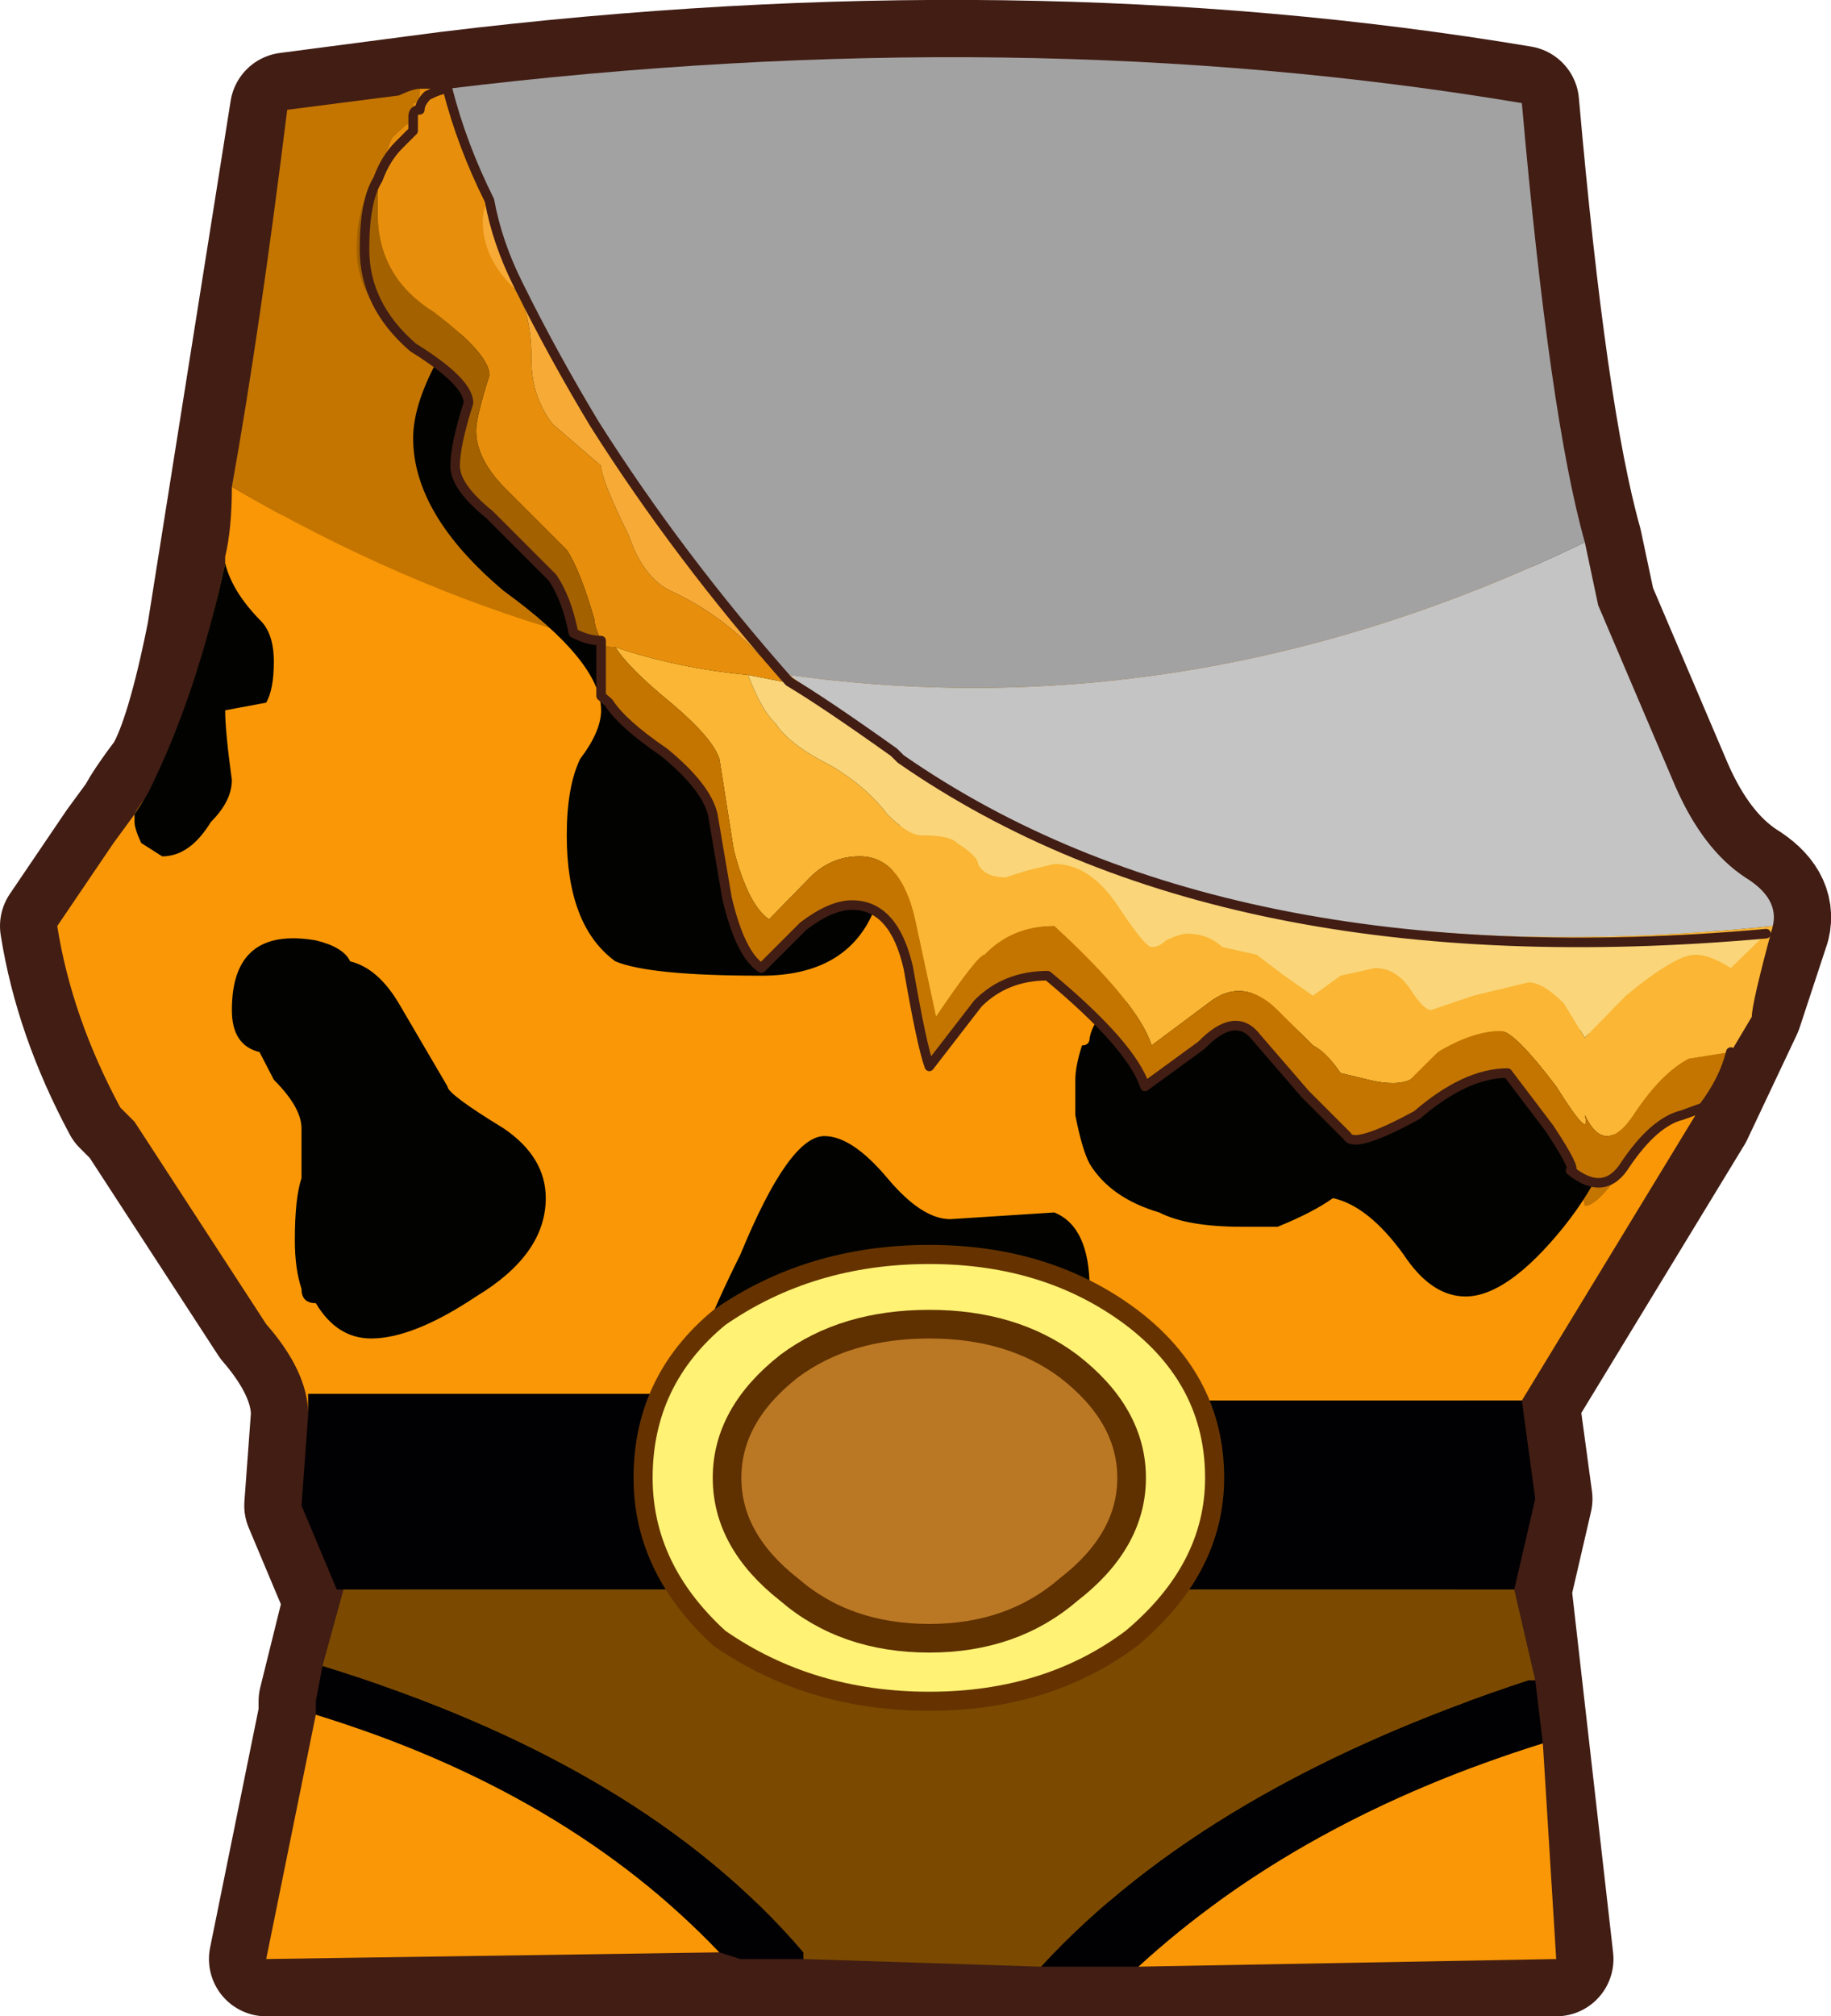 <?xml version="1.0" encoding="UTF-8" standalone="no"?>
<svg xmlns:xlink="http://www.w3.org/1999/xlink" height="105.6px" width="95.95px" xmlns="http://www.w3.org/2000/svg">
  <g transform="matrix(1.0, 0.0, 0.0, 1.0, 7.1, 4.0)">
    <path d="M84.35 48.9 L81.75 54.4 72.65 69.35 73.35 74.5 72.25 79.25 74.45 98.6 6.85 98.6 9.45 85.8 9.45 85.1 10.9 79.25 10.55 79.25 8.7 74.85 9.05 70.1 Q9.05 67.9 6.85 65.35 L-0.05 54.75 -0.8 54.0 Q-3.35 49.25 -4.1 44.5 L-1.15 40.15 -0.05 38.65 Q0.3 37.95 1.4 36.5 2.5 34.65 3.6 29.15 L7.95 1.75 16.35 0.65 Q46.35 -3.0 72.65 1.4 74.1 17.85 75.95 24.4 L76.65 27.7 80.7 37.2 Q82.15 40.5 84.35 41.95 86.15 43.05 85.8 44.5 L84.35 48.9" fill="#a86400" fill-rule="evenodd" stroke="none"/>
    <path d="M84.35 48.9 L81.75 54.4 72.65 69.35 73.35 74.5 72.25 79.25 74.45 98.6 6.85 98.6 9.45 85.8 9.45 85.1 10.9 79.25 10.55 79.25 8.7 74.85 9.05 70.1 Q9.05 67.9 6.85 65.35 L-0.05 54.75 -0.8 54.0 Q-3.35 49.25 -4.1 44.5 L-1.15 40.15 -0.05 38.65 Q0.3 37.95 1.4 36.5 2.5 34.65 3.6 29.15 L7.95 1.75 16.35 0.65 Q46.35 -3.0 72.65 1.4 74.1 17.85 75.95 24.4 L76.65 27.7 80.7 37.2 Q82.15 40.5 84.35 41.95 86.15 43.05 85.8 44.5 L84.35 48.9 Z" fill="none" stroke="#411d14" stroke-linecap="round" stroke-linejoin="round" stroke-width="6.0"/>
    <path d="M75.95 24.4 L76.65 27.7 80.7 37.2 Q82.15 40.5 84.35 41.95 86.15 43.05 85.8 44.5 56.95 47.45 39.75 35.4 L34.25 31.35 Q55.45 34.3 75.95 24.4" fill="#c4c4c4" fill-rule="evenodd" stroke="none"/>
    <path d="M85.8 44.5 L84.35 48.9 Q84.35 49.65 83.6 51.1 L81.05 51.45 Q79.6 52.2 78.5 54.4 77.0 56.6 76.3 56.6 75.95 55.5 74.1 52.55 72.25 49.25 71.9 49.25 70.1 49.25 67.5 51.85 L64.6 54.4 Q64.25 54.4 61.3 50.75 L58.0 46.7 Q56.95 46.7 55.45 48.15 L53.25 50.35 Q52.2 48.15 48.15 44.5 45.95 44.5 44.15 45.6 L41.95 48.9 40.85 43.8 Q40.1 40.85 37.95 40.85 36.45 40.85 35.0 41.95 L32.8 44.15 Q32.1 43.05 31.35 40.5 L30.6 35.75 Q30.25 34.65 27.7 32.8 25.5 31.0 24.8 29.9 L34.25 31.35 39.75 35.4 Q56.95 47.45 85.8 44.5" fill="#fab634" fill-rule="evenodd" stroke="none"/>
    <path d="M83.6 51.1 Q82.85 52.2 82.15 54.0 L80.7 54.0 Q79.6 54.4 78.1 56.95 76.65 59.15 75.95 59.15 75.95 58.4 73.75 55.1 L71.9 52.2 Q69.7 52.2 67.15 54.4 L64.25 56.95 Q63.85 56.95 60.95 52.9 L58.0 49.25 Q56.55 49.25 55.1 50.75 L52.9 52.55 Q52.2 50.75 47.8 46.7 45.6 46.7 44.15 48.55 L41.6 51.85 Q41.2 50.75 40.5 46.7 39.75 43.05 37.55 43.05 36.1 43.05 34.65 44.5 L32.45 46.7 Q31.7 46.0 31.0 42.7 30.6 41.25 30.25 38.3 29.9 36.85 27.35 35.4 L24.4 32.8 24.4 32.1 24.05 29.55 Q24.4 29.55 24.8 29.9 25.5 31.0 27.7 32.8 30.25 34.65 30.6 35.75 L31.35 40.5 Q32.1 43.05 32.8 44.15 L35.0 41.95 Q36.45 40.85 37.95 40.85 40.1 40.85 40.85 43.8 L41.95 48.9 44.15 45.6 Q45.95 44.5 48.15 44.5 52.2 48.15 53.25 50.35 L55.45 48.15 Q56.95 46.7 58.0 46.7 L61.3 50.75 Q64.25 54.4 64.6 54.4 L67.5 51.85 Q70.1 49.25 71.9 49.25 72.25 49.25 74.1 52.55 75.95 55.5 76.3 56.6 77.0 56.6 78.5 54.4 79.6 52.2 81.05 51.45 L83.6 51.1 M5.05 21.5 Q6.5 13.45 7.95 1.75 L13.8 1.0 Q14.55 0.65 14.9 0.65 14.9 1.4 14.55 1.4 L14.55 2.1 Q14.55 2.5 14.2 2.5 L13.45 3.2 Q13.1 3.95 12.7 5.4 11.6 6.5 11.6 9.05 11.6 12.0 14.55 13.8 17.1 16.0 17.1 17.1 16.75 19.3 16.75 20.0 16.75 21.5 18.55 22.95 21.1 25.5 21.5 26.25 22.6 26.95 22.6 29.15 13.8 26.6 5.05 21.5" fill="#c47500" fill-rule="evenodd" stroke="none"/>
    <path d="M82.15 54.0 L81.75 54.4 72.65 69.35 48.9 69.35 34.25 69.0 9.05 69.0 9.05 70.0 Q9.0 67.8 6.85 65.35 L-0.05 54.75 -0.8 54.0 Q-3.35 49.25 -4.1 44.5 L-1.15 40.15 -0.05 38.65 Q0.3 37.95 1.05 37.2 3.2 32.45 4.7 25.5 L4.7 25.15 Q5.05 23.7 5.05 21.5 13.8 26.6 22.6 29.15 L24.05 29.55 24.4 32.1 24.4 32.8 27.35 35.4 Q29.9 36.85 30.25 38.3 30.6 41.25 31.0 42.7 31.7 46.0 32.45 46.7 L34.65 44.5 Q36.1 43.05 37.55 43.05 39.75 43.05 40.5 46.7 41.2 50.75 41.6 51.85 L44.15 48.55 Q45.6 46.7 47.8 46.7 52.2 50.75 52.9 52.55 L55.1 50.75 Q56.55 49.25 58.0 49.25 L60.95 52.9 Q63.85 56.95 64.25 56.95 L67.15 54.4 Q69.7 52.2 71.9 52.2 L73.75 55.1 Q75.95 58.4 75.95 59.15 76.65 59.15 78.1 56.95 79.6 54.4 80.7 54.0 L82.15 54.0 M73.75 87.3 L74.45 98.6 52.55 99.0 Q60.95 91.3 73.75 87.3 M30.6 98.25 L6.85 98.6 9.45 85.8 Q22.6 89.85 30.6 98.25" fill="#f99706" fill-rule="evenodd" stroke="none"/>
    <path d="M16.35 0.65 Q46.35 -3.0 72.65 1.4 74.1 17.85 75.95 24.4 55.45 34.3 34.25 31.35 24.8 21.5 20.05 10.5 17.85 5.75 16.35 0.65" fill="#a2a2a2" fill-rule="evenodd" stroke="none"/>
    <path d="M14.9 0.65 L16.35 0.65 Q17.85 5.75 20.05 10.5 24.8 21.5 34.25 31.35 L24.8 29.9 Q24.4 29.55 24.05 29.55 24.05 28.8 23.7 28.45 23.3 25.5 22.6 24.4 L19.3 21.1 Q17.45 20.0 17.45 18.55 17.45 17.45 18.2 15.25 18.2 14.2 15.3 12.35 12.7 10.15 12.7 7.25 L12.7 5.4 Q13.1 3.95 13.45 3.2 L14.2 2.5 Q14.55 2.5 14.55 2.1 L14.55 1.4 Q14.9 1.4 14.9 0.65" fill="#e78f0c" fill-rule="evenodd" stroke="none"/>
    <path d="M12.7 5.4 L12.7 7.25 Q12.7 10.15 15.3 12.35 18.2 14.2 18.2 15.25 17.45 17.45 17.45 18.55 17.45 20.0 19.3 21.1 L22.6 24.4 Q23.3 25.5 23.7 28.45 24.05 28.8 24.05 29.55 L22.6 29.15 Q22.6 26.95 21.5 26.25 21.1 25.5 18.55 22.95 16.75 21.5 16.75 20.0 16.75 19.3 17.1 17.1 17.1 16.0 14.55 13.8 11.6 12.0 11.6 9.05 11.6 6.5 12.7 5.4" fill="#a36100" fill-rule="evenodd" stroke="none"/>
    <path d="M72.65 69.35 L73.35 74.5 72.25 79.25 52.9 79.25 48.5 78.9 48.9 69.35 72.65 69.35 M73.35 84.0 L73.75 87.3 Q60.95 91.3 52.55 99.0 L47.45 99.0 Q56.2 89.5 73.0 84.0 L73.35 84.0 M35.0 98.6 L31.7 98.6 30.6 98.25 Q22.6 89.85 9.45 85.8 L9.45 85.1 9.8 83.25 Q26.6 88.4 35.0 98.25 L35.0 98.6 M10.9 79.25 L10.55 79.25 8.7 74.85 9.05 70.1 9.05 70.0 9.05 69.0 34.25 69.0 34.25 79.25 10.9 79.25" fill="#010103" fill-rule="evenodd" stroke="none"/>
    <path d="M72.25 79.25 L73.35 84.0 73.0 84.0 Q56.2 89.5 47.45 99.0 L35.0 98.6 35.0 98.25 Q26.6 88.4 9.8 83.25 L10.9 79.25 34.25 79.25 44.5 79.25 52.9 79.25 72.25 79.25" fill="#7b4a00" fill-rule="evenodd" stroke="none"/>
    <path d="M34.25 69.0 L48.9 69.35 48.5 78.9 44.5 79.25 34.25 79.25 34.25 69.0 M36.85 72.65 L37.2 75.95 45.6 75.6 45.95 72.65 36.85 72.65" fill="#fdd69b" fill-rule="evenodd" stroke="none"/>
    <path d="M36.85 72.65 L45.95 72.65 45.6 75.6 37.2 75.95 36.85 72.65" fill="#e38902" fill-rule="evenodd" stroke="none"/>
    <path d="M55.85 47.1 Q58.0 47.1 60.95 50.0 64.25 52.55 66.45 52.55 67.5 52.55 69.7 51.1 71.9 49.65 73.75 49.65 77.75 49.65 77.75 53.3 77.75 56.6 74.85 60.25 71.9 63.9 69.7 63.9 67.9 63.9 66.45 61.7 64.6 59.15 62.75 58.75 61.7 59.5 59.85 60.25 L59.1 60.25 58.75 60.25 58.0 60.25 Q55.1 60.25 53.65 59.5 51.1 58.75 50.0 56.95 49.6 56.2 49.25 54.4 L49.25 52.55 Q49.25 51.85 49.6 50.75 50.0 50.75 50.0 50.35 50.35 48.55 53.25 48.15 54.75 47.1 55.85 47.1 M14.55 18.95 Q14.55 17.1 16.0 14.55 17.1 13.1 20.05 10.9 26.6 26.6 39.4 35.4 39.75 35.4 39.75 35.75 40.1 36.85 40.1 38.3 40.1 41.6 38.65 43.8 37.2 47.1 32.8 47.1 26.95 47.1 25.15 46.35 22.6 44.5 22.6 39.75 22.6 37.2 23.3 35.75 24.4 34.3 24.4 33.2 24.4 30.65 19.3 26.95 14.55 22.95 14.55 18.95 M4.7 33.2 Q4.7 34.3 5.05 36.85 5.05 37.95 3.95 39.05 2.85 40.85 1.4 40.85 L0.3 40.15 Q-0.05 39.4 -0.05 39.05 L-0.05 38.65 0.65 37.55 Q3.2 32.45 4.7 25.5 5.05 26.95 6.5 28.45 7.25 29.15 7.25 30.65 7.25 32.1 6.85 32.8 L4.7 33.2 M9.45 45.25 Q10.9 45.6 11.25 46.35 12.7 46.7 13.8 48.55 L16.35 52.9 Q16.35 53.3 19.3 55.1 21.5 56.6 21.5 58.75 21.5 61.7 17.85 63.9 14.55 66.1 12.35 66.1 10.55 66.1 9.45 64.25 8.7 64.25 8.7 63.5 8.35 62.45 8.35 60.95 8.35 58.75 8.7 57.7 L8.7 55.1 Q8.7 54.0 7.25 52.55 L6.5 51.1 Q5.05 50.75 5.05 48.9 5.05 44.5 9.45 45.25 M39.4 57.7 Q41.2 59.85 42.7 59.85 L48.15 59.5 Q50.0 60.25 50.0 63.5 50.0 66.8 48.15 67.9 48.15 68.3 43.75 69.35 L28.8 69.35 Q29.15 66.8 31.7 61.7 34.25 55.5 36.1 55.5 37.55 55.5 39.4 57.7" fill="#020300" fill-rule="evenodd" stroke="none"/>
    <path d="M30.6 65.0 Q35.35 61.7 41.6 61.7 47.8 61.7 52.2 65.0 56.55 68.3 56.55 73.4 56.55 78.15 52.2 81.8 47.8 85.1 41.6 85.1 35.35 85.1 30.6 81.8 26.6 78.15 26.6 73.4 26.6 68.3 30.6 65.0 M34.25 67.55 Q31.0 70.1 31.0 73.4 31.0 76.7 34.25 79.25 37.2 81.8 41.6 81.8 45.95 81.8 48.9 79.25 52.2 76.7 52.2 73.4 52.2 70.1 48.9 67.55 45.95 65.35 41.6 65.35 37.2 65.35 34.25 67.55" fill="#fff275" fill-rule="evenodd" stroke="none"/>
    <path d="M34.25 67.55 Q37.2 65.35 41.6 65.35 45.95 65.35 48.9 67.55 52.2 70.1 52.2 73.4 52.2 76.7 48.9 79.25 45.95 81.8 41.6 81.8 37.2 81.8 34.25 79.25 31.0 76.7 31.0 73.4 31.0 70.1 34.25 67.55" fill="#ba7824" fill-rule="evenodd" stroke="none"/>
    <path d="M34.25 67.55 Q37.2 65.35 41.6 65.35 45.95 65.35 48.9 67.55 52.2 70.1 52.2 73.4 52.2 76.7 48.9 79.25 45.95 81.8 41.6 81.8 37.2 81.8 34.25 79.25 31.0 76.7 31.0 73.4 31.0 70.1 34.25 67.55" fill="none" stroke="#5f3000" stroke-linecap="round" stroke-linejoin="round" stroke-width="1.5"/>
    <path d="M30.6 65.0 Q35.35 61.7 41.6 61.7 47.8 61.7 52.2 65.0 56.55 68.3 56.55 73.4 56.55 78.15 52.2 81.8 47.8 85.1 41.6 85.1 35.35 85.1 30.6 81.8 26.6 78.15 26.6 73.4 26.6 68.3 30.6 65.0" fill="none" stroke="#663300" stroke-linecap="round" stroke-linejoin="round" stroke-width="1.0"/>
    <path d="M85.45 44.9 L85.8 44.5 Q84.7 48.55 84.7 49.25 L83.6 51.1 81.4 51.45 Q79.95 52.2 78.5 54.4 77.0 56.6 75.95 54.4 76.3 55.85 74.45 52.9 72.25 50.0 71.55 50.0 70.1 50.0 68.25 51.1 L66.8 52.55 Q66.05 52.9 64.6 52.55 L63.15 52.2 Q62.4 51.1 61.7 50.75 L59.85 48.9 Q58.0 47.1 56.2 48.55 L53.25 50.75 Q52.55 48.55 48.15 44.5 45.95 44.5 44.5 46.0 44.15 46.0 41.95 49.25 L40.85 44.15 Q40.1 40.85 37.95 40.85 36.45 40.85 35.35 41.95 L33.2 44.15 Q32.1 43.4 31.35 40.5 L30.6 35.75 Q30.25 34.65 28.05 32.8 25.85 31.0 25.15 29.9 28.45 31.0 32.1 31.35 32.8 33.2 33.55 33.9 34.25 35.0 36.45 36.1 38.3 37.2 39.4 38.65 40.5 39.75 41.2 39.75 42.7 39.75 43.05 40.15 44.15 40.85 44.15 41.25 44.5 41.95 45.6 41.95 L46.7 41.6 48.15 41.25 Q50.0 41.25 51.45 43.4 52.9 45.6 53.25 45.6 53.65 45.6 54.0 45.25 54.75 44.9 55.1 44.9 56.2 44.9 56.95 45.6 L58.75 46.0 60.2 47.1 61.7 48.15 63.15 47.1 64.95 46.7 Q66.05 46.7 66.8 47.8 67.5 48.9 67.9 48.9 L70.1 48.15 73.0 47.45 Q73.75 47.45 74.85 48.55 L75.95 50.35 78.1 48.15 Q80.7 46.0 81.75 46.0 82.5 46.0 83.6 46.7 L85.45 44.9" fill="#fab634" fill-rule="evenodd" stroke="none"/>
    <path d="M34.25 31.7 Q36.1 32.8 39.75 35.4 L40.1 35.75 Q56.95 47.45 85.45 44.9 L83.6 46.7 Q82.5 46.0 81.75 46.0 80.7 46.0 78.1 48.15 L75.95 50.35 74.85 48.55 Q73.75 47.45 73.0 47.45 L70.1 48.15 67.9 48.9 Q67.5 48.9 66.8 47.8 66.05 46.7 64.95 46.7 L63.15 47.1 61.7 48.15 60.2 47.1 58.75 46.0 56.95 45.6 Q56.2 44.9 55.1 44.9 54.75 44.9 54.0 45.25 53.65 45.6 53.25 45.6 52.9 45.6 51.45 43.4 50.0 41.25 48.15 41.25 L46.7 41.6 45.6 41.95 Q44.5 41.95 44.15 41.25 44.15 40.85 43.05 40.15 42.7 39.75 41.2 39.75 40.5 39.75 39.4 38.65 38.3 37.2 36.45 36.1 34.25 35.0 33.55 33.9 32.8 33.2 32.1 31.35 L33.9 31.7 34.25 31.7" fill="#fad579" fill-rule="evenodd" stroke="none"/>
    <path d="M83.6 51.1 Q83.25 52.55 82.15 54.0 L81.05 54.4 Q79.6 54.75 78.1 56.95 77.0 58.75 75.2 57.3 75.55 57.3 74.1 55.1 L71.9 52.2 Q69.7 52.2 67.15 54.4 63.85 56.2 63.5 55.5 L61.3 53.3 58.75 50.35 Q57.65 48.9 55.85 50.75 L52.9 52.9 Q52.2 50.75 47.8 47.1 45.6 47.1 44.15 48.55 L41.6 51.85 Q41.2 50.75 40.5 46.7 39.75 43.4 37.55 43.4 36.45 43.4 35.0 44.5 L32.8 46.7 Q31.7 46.0 31.0 43.05 L30.25 38.65 Q29.9 37.2 27.7 35.4 25.5 33.9 24.8 32.8 L24.4 32.45 24.4 29.55 Q24.4 29.9 25.15 29.9 25.85 31.0 28.05 32.8 30.25 34.65 30.6 35.75 L31.35 40.5 Q32.1 43.4 33.2 44.15 L35.35 41.95 Q36.45 40.85 37.95 40.85 40.1 40.85 40.85 44.15 L41.95 49.25 Q44.15 46.0 44.5 46.0 45.95 44.5 48.15 44.5 52.55 48.55 53.25 50.75 L56.2 48.55 Q58.0 47.1 59.85 48.9 L61.7 50.75 Q62.4 51.1 63.15 52.2 L64.6 52.55 Q66.05 52.9 66.8 52.55 L68.25 51.1 Q70.1 50.0 71.55 50.0 72.25 50.0 74.45 52.9 76.3 55.85 75.95 54.4 77.0 56.6 78.5 54.4 79.95 52.2 81.4 51.45 L83.6 51.1" fill="#c47500" fill-rule="evenodd" stroke="none"/>
    <path d="M12.7 5.4 Q13.1 4.3 13.8 3.6 L14.55 2.85 14.55 2.1 Q14.55 1.75 14.9 1.75 14.9 1.4 15.3 1.0 16.0 0.65 16.35 0.65 17.1 3.6 18.55 6.5 18.2 6.85 18.2 7.6 18.2 9.4 19.65 10.9 20.75 12.0 20.75 14.9 20.75 16.75 21.85 18.2 L24.4 20.4 Q24.4 21.1 25.85 24.05 26.6 26.25 28.05 26.95 31.35 28.45 33.9 31.7 L32.1 31.35 Q28.45 31.0 25.15 29.9 24.4 29.9 24.4 29.55 24.05 28.8 24.05 28.45 23.3 25.85 22.6 24.8 L19.3 21.5 Q17.85 20.0 17.85 18.55 17.85 17.85 18.55 15.65 18.55 14.55 15.65 12.35 12.7 10.5 12.7 7.25 L12.7 5.4" fill="#e78f0c" fill-rule="evenodd" stroke="none"/>
    <path d="M18.55 6.5 Q18.95 8.7 20.05 10.9 21.85 14.55 24.05 18.2 28.45 25.15 34.25 31.7 L33.9 31.7 Q31.35 28.45 28.05 26.95 26.6 26.25 25.85 24.05 24.4 21.1 24.4 20.4 L21.85 18.2 Q20.75 16.75 20.75 14.9 20.75 12.0 19.65 10.9 18.2 9.4 18.2 7.6 18.2 6.85 18.55 6.5" fill="#f7aa36" fill-rule="evenodd" stroke="none"/>
    <path d="M24.4 29.55 Q23.7 29.55 22.95 29.15 22.6 27.35 21.85 26.25 L18.55 22.95 Q16.75 21.5 16.75 20.4 16.75 19.3 17.45 17.1 17.45 16.0 14.55 14.2 12.0 12.0 12.0 9.05 12.0 6.5 12.7 5.4 L12.7 7.25 Q12.7 10.5 15.65 12.35 18.55 14.55 18.55 15.65 17.85 17.85 17.85 18.55 17.85 20.0 19.3 21.5 L22.6 24.8 Q23.3 25.85 24.05 28.45 24.05 28.8 24.4 29.55" fill="#a36100" fill-rule="evenodd" stroke="none"/>
    <path d="M83.6 51.1 Q83.25 52.55 82.15 54.0 L81.05 54.4 Q79.6 54.75 78.1 56.95 77.0 58.75 75.2 57.3 75.55 57.3 74.1 55.1 L71.9 52.2 Q69.7 52.2 67.15 54.4 63.85 56.2 63.5 55.5 L61.3 53.3 58.75 50.35 Q57.65 48.9 55.85 50.75 L52.9 52.9 Q52.2 50.75 47.8 47.1 45.6 47.1 44.15 48.55 L41.6 51.85 Q41.2 50.75 40.5 46.7 39.75 43.4 37.55 43.4 36.45 43.4 35.0 44.5 L32.8 46.7 Q31.7 46.0 31.0 43.05 L30.25 38.65 Q29.9 37.2 27.7 35.4 25.5 33.9 24.8 32.8 L24.4 32.45 24.4 29.55 Q23.7 29.55 22.95 29.15 22.6 27.35 21.85 26.25 L18.55 22.95 Q16.75 21.5 16.75 20.4 16.75 19.3 17.45 17.1 17.45 16.0 14.55 14.2 12.0 12.0 12.0 9.05 12.0 6.5 12.7 5.4 13.1 4.3 13.8 3.6 L14.55 2.85 14.55 2.1 Q14.55 1.75 14.9 1.75 14.9 1.4 15.3 1.0 16.0 0.65 16.35 0.65 17.1 3.6 18.55 6.5 18.95 8.7 20.05 10.9 21.85 14.55 24.05 18.2 28.45 25.15 34.25 31.7 36.1 32.8 39.75 35.4 L40.1 35.75 Q56.95 47.45 85.45 44.9" fill="none" stroke="#411d14" stroke-linecap="round" stroke-linejoin="round" stroke-width="0.5"/>
  </g>
</svg>
